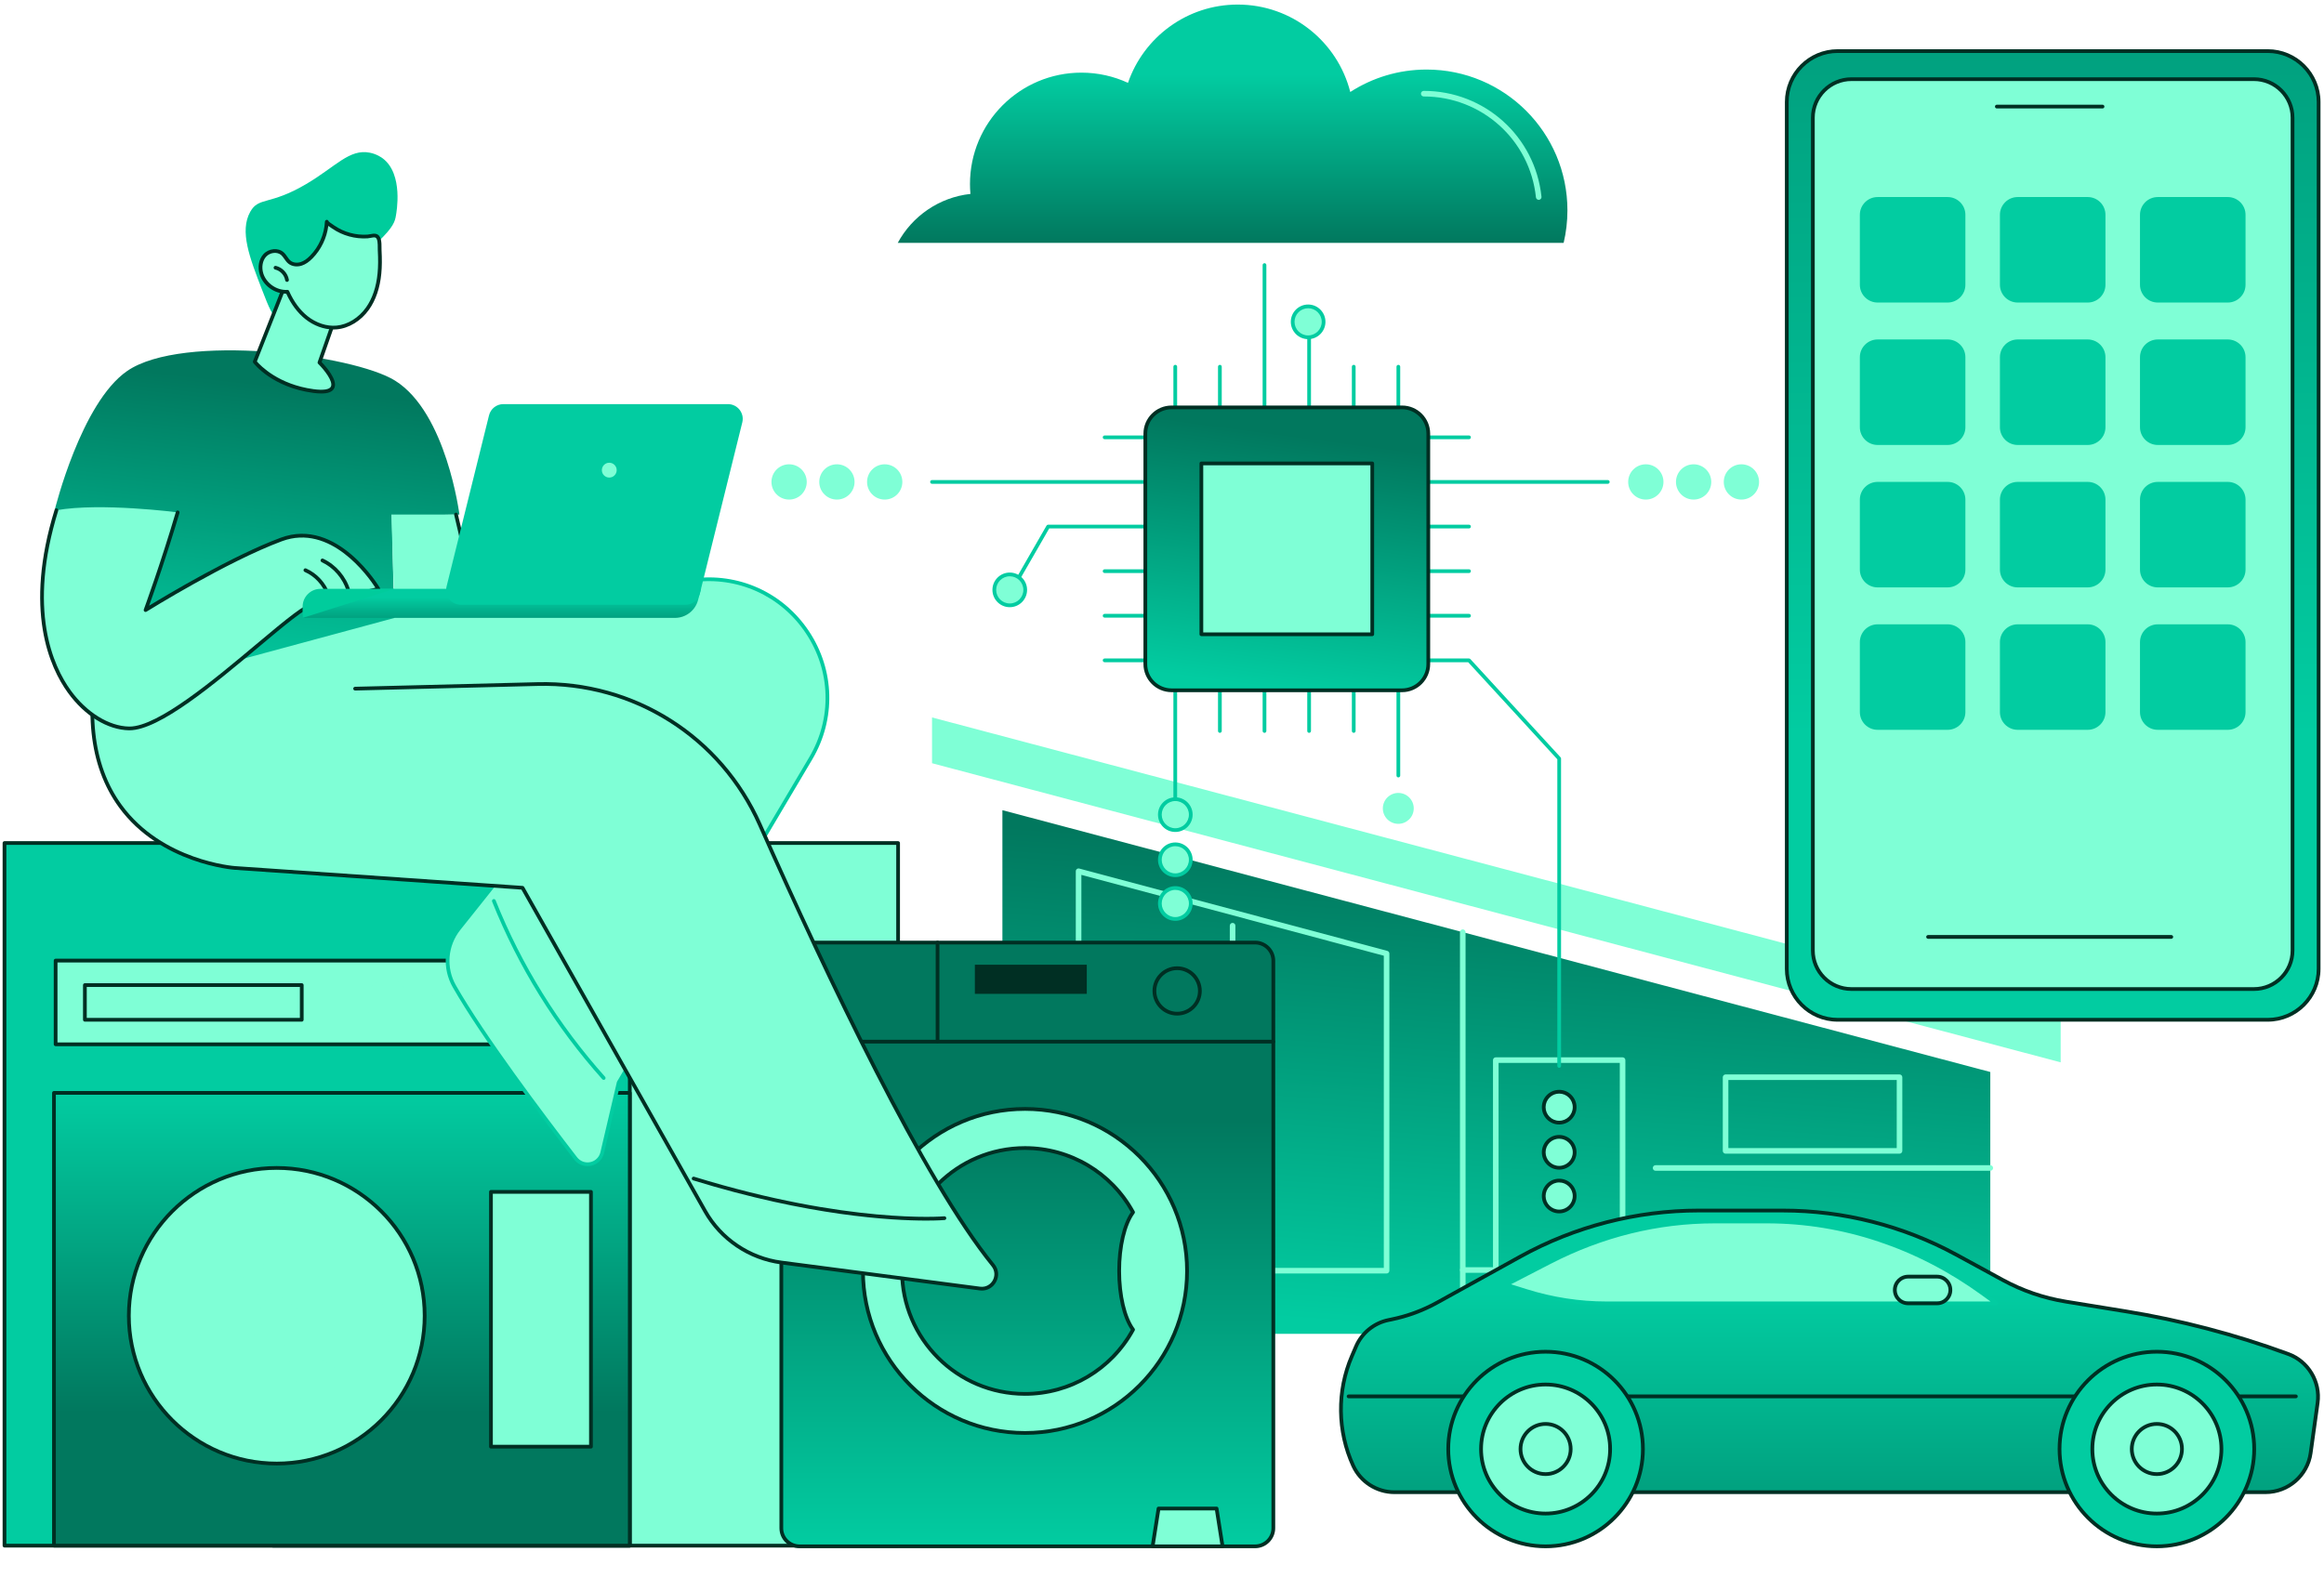 <svg width="295" height="202" viewBox="0 0 295 202" fill="none" xmlns="http://www.w3.org/2000/svg">
<path d="M252.641 169.358H127.241V102.872L252.641 136.116V169.358Z" fill="url(#paint0_linear_167_1707)"/>
<path d="M118.308 96.91L261.575 134.89V129.076L118.308 91.096V96.91Z" fill="#7FFFD6"/>
<path d="M127.242 169.358H84.503V140.547L127.242 127.25V169.358Z" fill="#7FFFD6"/>
<path d="M127.242 169.596H84.503C84.372 169.596 84.266 169.49 84.266 169.359V140.548C84.266 140.444 84.334 140.353 84.432 140.322L127.171 127.024C127.243 127.002 127.321 127.014 127.381 127.059C127.441 127.104 127.477 127.175 127.477 127.25V169.359C127.477 169.49 127.371 169.596 127.24 169.596H127.242ZM84.74 169.123H127.006V127.572L84.74 140.723V169.123Z" fill="#002F23"/>
<path d="M185.678 169.713C185.482 169.713 185.324 169.554 185.324 169.358V118.363C185.324 118.167 185.482 118.008 185.678 118.008C185.874 118.008 186.033 118.167 186.033 118.363V169.358C186.033 169.554 185.874 169.713 185.678 169.713Z" fill="#7FFFD6"/>
<path d="M252.641 148.659H210.155C209.959 148.659 209.8 148.501 209.8 148.305C209.8 148.109 209.959 147.95 210.155 147.95H252.641C252.837 147.95 252.995 148.109 252.995 148.305C252.995 148.501 252.837 148.659 252.641 148.659Z" fill="#7FFFD6"/>
<path d="M205.964 161.612H189.871C189.675 161.612 189.516 161.453 189.516 161.257V134.607C189.516 134.411 189.675 134.253 189.871 134.253H205.964C206.16 134.253 206.319 134.411 206.319 134.607V161.257C206.319 161.453 206.16 161.612 205.964 161.612ZM190.225 160.903H205.61V134.962H190.225V160.903Z" fill="#7FFFD6"/>
<path d="M210.155 161.612H185.678C185.482 161.612 185.324 161.453 185.324 161.257C185.324 161.061 185.482 160.903 185.678 160.903H210.155C210.351 160.903 210.509 161.061 210.509 161.257C210.509 161.453 210.351 161.612 210.155 161.612Z" fill="#7FFFD6"/>
<path d="M210.155 164.378H185.678C185.482 164.378 185.324 164.22 185.324 164.024C185.324 163.828 185.482 163.669 185.678 163.669H210.155C210.351 163.669 210.509 163.828 210.509 164.024C210.509 164.22 210.351 164.378 210.155 164.378Z" fill="#7FFFD6"/>
<path d="M210.155 167.145H185.678C185.482 167.145 185.324 166.986 185.324 166.79C185.324 166.594 185.482 166.436 185.678 166.436H210.155C210.351 166.436 210.509 166.594 210.509 166.79C210.509 166.986 210.351 167.145 210.155 167.145Z" fill="#7FFFD6"/>
<path d="M241.118 146.488H219.039C218.843 146.488 218.684 146.329 218.684 146.133V136.781C218.684 136.585 218.843 136.426 219.039 136.426H241.118C241.314 136.426 241.473 136.585 241.473 136.781V146.133C241.473 146.329 241.314 146.488 241.118 146.488ZM219.393 145.779H240.764V137.134H219.393V145.779Z" fill="#7FFFD6"/>
<path d="M176.01 161.699H136.911C136.715 161.699 136.557 161.541 136.557 161.345V110.625C136.557 110.514 136.608 110.41 136.695 110.344C136.783 110.276 136.896 110.254 137.002 110.283L176.101 120.738C176.256 120.78 176.363 120.92 176.363 121.081V161.346C176.363 161.542 176.204 161.7 176.008 161.7L176.01 161.699ZM137.266 160.99H175.655V121.352L137.266 111.086V160.99Z" fill="#7FFFD6"/>
<path d="M156.461 160.57C156.265 160.57 156.106 160.412 156.106 160.216V117.539C156.106 117.343 156.265 117.185 156.461 117.185C156.657 117.185 156.815 117.343 156.815 117.539V160.216C156.815 160.412 156.657 160.57 156.461 160.57Z" fill="#7FFFD6"/>
<path d="M34.627 196.256H114.002L114.002 107.045L34.627 107.045L34.627 196.256Z" fill="#7FFFD6"/>
<path d="M114.001 196.491H34.627C34.496 196.491 34.39 196.385 34.39 196.254V107.044C34.39 106.914 34.496 106.808 34.627 106.808H114.001C114.132 106.808 114.238 106.914 114.238 107.044V196.255C114.238 196.386 114.132 196.492 114.001 196.492V196.491ZM34.862 196.019H113.765V107.281H34.862V196.02V196.019Z" fill="#002F23"/>
<path d="M0.569 196.256H79.944L79.944 107.045L0.569 107.045L0.569 196.256Z" fill="#02CCA1"/>
<path d="M79.944 196.491H0.57C0.439 196.491 0.333 196.385 0.333 196.254V107.044C0.333 106.914 0.439 106.808 0.57 106.808H79.944C80.075 106.808 80.181 106.914 80.181 107.044V196.255C80.181 196.386 80.075 196.492 79.944 196.492V196.491ZM0.805 196.019H79.707V107.281H0.805V196.02V196.019Z" fill="#002F23"/>
<path d="M6.851 196.256H79.944V138.769H6.851V196.256Z" fill="url(#paint1_linear_167_1707)"/>
<path d="M79.944 196.492H6.851C6.72 196.492 6.614 196.386 6.614 196.255V138.768C6.614 138.637 6.72 138.531 6.851 138.531H79.944C80.074 138.531 80.18 138.637 80.18 138.768V196.255C80.18 196.386 80.074 196.492 79.944 196.492ZM7.087 196.019H79.707V139.006H7.087V196.019Z" fill="#002F23"/>
<path d="M35.13 185.832C45.5 185.832 53.906 177.43 53.906 167.066C53.906 156.701 45.5 148.299 35.13 148.299C24.761 148.299 16.355 156.701 16.355 167.066C16.355 177.43 24.761 185.832 35.13 185.832Z" fill="#7FFFD6"/>
<path d="M35.13 186.068C24.647 186.068 16.119 177.544 16.119 167.064C16.119 156.585 24.648 148.061 35.13 148.061C45.612 148.061 54.141 156.585 54.141 167.064C54.141 177.544 45.612 186.068 35.13 186.068ZM35.13 148.534C24.908 148.534 16.591 156.847 16.591 167.066C16.591 177.284 24.908 185.597 35.13 185.597C45.352 185.597 53.669 177.284 53.669 167.066C53.669 156.847 45.352 148.534 35.13 148.534Z" fill="#002F23"/>
<path d="M42.318 158.938C41.681 161.684 35.247 166.824 35.247 166.824L31.526 154.28C31.526 154.28 35.749 152.176 38.496 152.812C41.243 153.448 42.955 156.191 42.317 158.937L42.318 158.938Z" fill="#7FFFD6"/>
<path d="M28.125 174.932C28.762 172.186 35.196 167.046 35.196 167.046L38.669 179.576C38.669 179.576 34.695 181.695 31.948 181.058C29.201 180.422 27.489 177.679 28.126 174.932H28.125Z" fill="#7FFFD6"/>
<path d="M27.221 159.841C29.968 160.478 35.111 166.909 35.111 166.909L22.545 170.192C22.545 170.192 20.456 166.408 21.093 163.662C21.73 160.916 24.473 159.205 27.221 159.841Z" fill="#7FFFD6"/>
<path d="M43.222 174.029C40.474 173.392 35.331 166.961 35.331 166.961L47.035 162.849C47.035 162.849 49.985 167.462 49.349 170.208C48.712 172.954 45.969 174.665 43.222 174.029Z" fill="#7FFFD6"/>
<path d="M35.103 169.337C36.371 169.337 37.399 168.309 37.399 167.041C37.399 165.774 36.371 164.746 35.103 164.746C33.835 164.746 32.806 165.774 32.806 167.041C32.806 168.309 33.835 169.337 35.103 169.337Z" fill="#7FFFD6"/>
<path d="M62.322 183.688H75.014V151.338H62.322V183.688Z" fill="#7FFFD6"/>
<path d="M75.013 183.924H62.321C62.19 183.924 62.084 183.818 62.084 183.687V151.335C62.084 151.205 62.19 151.099 62.321 151.099H75.013C75.143 151.099 75.249 151.205 75.249 151.335V183.687C75.249 183.818 75.143 183.924 75.013 183.924ZM62.557 183.451H74.777V151.573H62.557V183.451Z" fill="#002F23"/>
<path d="M64.306 156.993H73.029V154.307H64.306V156.993Z" fill="#7FFFD6"/>
<path d="M64.306 163.254H73.029V160.568H64.306V163.254Z" fill="#7FFFD6"/>
<path d="M64.306 169.515H73.029V166.829H64.306V169.515Z" fill="#7FFFD6"/>
<path d="M7.06 132.599H73.454V121.97L7.06 121.97V132.599Z" fill="#7FFFD6"/>
<path d="M73.454 132.834H7.061C6.93 132.834 6.824 132.728 6.824 132.598V121.969C6.824 121.838 6.93 121.732 7.061 121.732H73.454C73.585 121.732 73.691 121.838 73.691 121.969V132.598C73.691 132.728 73.585 132.834 73.454 132.834ZM7.296 132.362H73.218V122.205H7.296V132.362Z" fill="#002F23"/>
<path d="M10.776 129.487H38.303V125.081H10.776V129.487Z" fill="#7FFFD6"/>
<path d="M38.302 129.723H10.775C10.645 129.723 10.539 129.617 10.539 129.486V125.08C10.539 124.949 10.645 124.843 10.775 124.843H38.302C38.433 124.843 38.539 124.949 38.539 125.08V129.486C38.539 129.617 38.433 129.723 38.302 129.723ZM11.012 129.251H38.066V125.317H11.012V129.251Z" fill="#002F23"/>
<path d="M65.905 130.137C67.48 130.137 68.757 128.859 68.757 127.283C68.757 125.706 67.48 124.428 65.905 124.428C64.33 124.428 63.053 125.706 63.053 127.283C63.053 128.859 64.33 130.137 65.905 130.137Z" fill="#7FFFD6"/>
<path d="M57.581 130.137C59.156 130.137 60.433 128.859 60.433 127.283C60.433 125.706 59.156 124.428 57.581 124.428C56.005 124.428 54.728 125.706 54.728 127.283C54.728 128.859 56.005 130.137 57.581 130.137Z" fill="#7FFFD6"/>
<path d="M49.255 130.137C50.831 130.137 52.107 128.859 52.107 127.283C52.107 125.706 50.831 124.428 49.255 124.428C47.68 124.428 46.403 125.706 46.403 127.283C46.403 128.859 47.68 130.137 49.255 130.137Z" fill="#7FFFD6"/>
<path d="M149.184 102.886C149.053 102.886 148.947 102.78 148.947 102.649V46.562C148.947 46.432 149.053 46.326 149.184 46.326C149.314 46.326 149.42 46.432 149.42 46.562V102.649C149.42 102.78 149.314 102.886 149.184 102.886Z" fill="#02CCA1"/>
<path d="M154.848 93.052C154.717 93.052 154.611 92.946 154.611 92.815V46.562C154.611 46.432 154.717 46.326 154.848 46.326C154.978 46.326 155.084 46.432 155.084 46.562V92.815C155.084 92.946 154.978 93.052 154.848 93.052Z" fill="#02CCA1"/>
<path d="M160.511 93.053C160.38 93.053 160.274 92.947 160.274 92.816V33.656C160.274 33.526 160.38 33.419 160.511 33.419C160.641 33.419 160.747 33.526 160.747 33.656V92.816C160.747 92.947 160.641 93.053 160.511 93.053Z" fill="#02CCA1"/>
<path d="M166.174 93.053C166.044 93.053 165.938 92.947 165.938 92.816V40.827C165.938 40.696 166.044 40.59 166.174 40.59C166.305 40.59 166.411 40.696 166.411 40.827V92.816C166.411 92.947 166.305 93.053 166.174 93.053Z" fill="#02CCA1"/>
<path d="M171.839 93.052C171.708 93.052 171.602 92.946 171.602 92.815V46.562C171.602 46.432 171.708 46.326 171.839 46.326C171.969 46.326 172.075 46.432 172.075 46.562V92.815C172.075 92.946 171.969 93.052 171.839 93.052Z" fill="#02CCA1"/>
<path d="M177.502 98.711C177.371 98.711 177.265 98.605 177.265 98.475V46.562C177.265 46.432 177.371 46.326 177.502 46.326C177.632 46.326 177.738 46.432 177.738 46.562V98.476C177.738 98.606 177.632 98.712 177.502 98.712V98.711Z" fill="#02CCA1"/>
<path d="M179.404 103.095C179.653 102.041 179 100.984 177.946 100.735C176.891 100.486 175.834 101.139 175.585 102.194C175.336 103.249 175.989 104.305 177.044 104.554C178.099 104.803 179.156 104.15 179.404 103.095Z" fill="#7FFFD6"/>
<path d="M197.918 135.583C197.787 135.583 197.681 135.477 197.681 135.346V96.41L186.366 84.084H140.218C140.087 84.084 139.981 83.978 139.981 83.847C139.981 83.717 140.087 83.611 140.218 83.611H186.47C186.537 83.611 186.6 83.639 186.645 83.688L198.092 96.158C198.132 96.202 198.154 96.259 198.154 96.318V135.346C198.154 135.477 198.048 135.583 197.918 135.583Z" fill="#02CCA1"/>
<path d="M186.47 78.421H140.218C140.087 78.421 139.981 78.315 139.981 78.184C139.981 78.053 140.087 77.947 140.218 77.947H186.47C186.601 77.947 186.707 78.053 186.707 78.184C186.707 78.315 186.601 78.421 186.47 78.421Z" fill="#02CCA1"/>
<path d="M186.47 72.758H140.218C140.087 72.758 139.981 72.652 139.981 72.521C139.981 72.391 140.087 72.285 140.218 72.285H186.47C186.601 72.285 186.707 72.391 186.707 72.521C186.707 72.652 186.601 72.758 186.47 72.758Z" fill="#02CCA1"/>
<path d="M129.204 73.775C129.165 73.775 129.124 73.765 129.087 73.743C128.973 73.678 128.934 73.534 129 73.421L132.843 66.741C132.884 66.668 132.963 66.622 133.047 66.622H186.471C186.601 66.622 186.707 66.728 186.707 66.859C186.707 66.989 186.601 67.096 186.471 67.096H133.184L129.41 73.657C129.366 73.733 129.287 73.775 129.205 73.775L129.204 73.775Z" fill="#02CCA1"/>
<path d="M167.436 42.253C168.203 41.486 168.203 40.244 167.436 39.478C166.67 38.712 165.428 38.712 164.661 39.478C163.895 40.244 163.895 41.486 164.661 42.253C165.428 43.019 166.67 43.019 167.436 42.253Z" fill="#7FFFD6"/>
<path d="M166.05 43.063C164.837 43.063 163.851 42.077 163.851 40.864C163.851 39.652 164.837 38.666 166.05 38.666C167.262 38.666 168.248 39.652 168.248 40.864C168.248 42.077 167.262 43.063 166.05 43.063ZM166.05 39.139C165.097 39.139 164.324 39.913 164.324 40.864C164.324 41.816 165.098 42.59 166.05 42.59C167.001 42.59 167.775 41.816 167.775 40.864C167.775 39.913 167.001 39.139 166.05 39.139Z" fill="#02CCA1"/>
<path d="M129.561 76.285C130.328 75.519 130.328 74.277 129.561 73.51C128.795 72.744 127.553 72.744 126.786 73.51C126.02 74.277 126.02 75.519 126.786 76.285C127.553 77.052 128.795 77.052 129.561 76.285Z" fill="#7FFFD6"/>
<path d="M128.174 77.098C126.962 77.098 125.976 76.112 125.976 74.899C125.976 73.687 126.962 72.7 128.174 72.7C129.387 72.7 130.373 73.687 130.373 74.899C130.373 76.112 129.387 77.098 128.174 77.098ZM128.174 73.174C127.222 73.174 126.449 73.948 126.449 74.899C126.449 75.85 127.223 76.624 128.174 76.624C129.126 76.624 129.901 75.85 129.901 74.899C129.901 73.948 129.127 73.174 128.174 73.174Z" fill="#02CCA1"/>
<path d="M149.191 105.401C150.274 105.401 151.153 104.522 151.153 103.439C151.153 102.355 150.274 101.477 149.191 101.477C148.107 101.477 147.229 102.355 147.229 103.439C147.229 104.522 148.107 105.401 149.191 105.401Z" fill="#7FFFD6"/>
<path d="M149.19 105.637C147.978 105.637 146.991 104.651 146.991 103.438C146.991 102.226 147.978 101.239 149.19 101.239C150.402 101.239 151.389 102.226 151.389 103.438C151.389 104.651 150.402 105.637 149.19 105.637ZM149.19 101.713C148.238 101.713 147.464 102.487 147.464 103.438C147.464 104.389 148.238 105.164 149.19 105.164C150.142 105.164 150.915 104.389 150.915 103.438C150.915 102.487 150.141 101.713 149.19 101.713Z" fill="#02CCA1"/>
<path d="M151.134 109.492C151.308 108.422 150.581 107.414 149.512 107.241C148.442 107.067 147.434 107.793 147.261 108.863C147.087 109.933 147.813 110.941 148.883 111.114C149.953 111.288 150.961 110.561 151.134 109.492Z" fill="#7FFFD6"/>
<path d="M149.19 111.37C147.978 111.37 146.992 110.383 146.992 109.171C146.992 107.959 147.978 106.972 149.19 106.972C150.403 106.972 151.389 107.959 151.389 109.171C151.389 110.383 150.403 111.37 149.19 111.37ZM149.19 107.446C148.238 107.446 147.464 108.22 147.464 109.171C147.464 110.122 148.238 110.896 149.19 110.896C150.143 110.896 150.916 110.122 150.916 109.171C150.916 108.22 150.142 107.446 149.19 107.446Z" fill="#02CCA1"/>
<path d="M151.133 115.041C151.306 113.971 150.58 112.963 149.51 112.789C148.441 112.616 147.433 113.342 147.259 114.412C147.085 115.482 147.812 116.489 148.881 116.663C149.951 116.837 150.959 116.11 151.133 115.041Z" fill="#7FFFD6"/>
<path d="M149.19 116.919C147.978 116.919 146.992 115.932 146.992 114.72C146.992 113.507 147.978 112.521 149.19 112.521C150.403 112.521 151.389 113.507 151.389 114.72C151.389 115.932 150.403 116.919 149.19 116.919ZM149.19 112.994C148.238 112.994 147.464 113.769 147.464 114.72C147.464 115.671 148.238 116.445 149.19 116.445C150.143 116.445 150.916 115.671 150.916 114.72C150.916 113.769 150.142 112.994 149.19 112.994Z" fill="#02CCA1"/>
<path d="M204.088 61.43H118.307C118.177 61.43 118.071 61.324 118.071 61.193C118.071 61.063 118.177 60.956 118.307 60.956H204.088C204.219 60.956 204.325 61.063 204.325 61.193C204.325 61.324 204.219 61.43 204.088 61.43Z" fill="#02CCA1"/>
<path d="M100.166 63.433C101.403 63.433 102.405 62.43 102.405 61.193C102.405 59.956 101.403 58.954 100.166 58.954C98.929 58.954 97.926 59.956 97.926 61.193C97.926 62.43 98.929 63.433 100.166 63.433Z" fill="#7FFFD6"/>
<path d="M106.233 63.433C107.47 63.433 108.473 62.43 108.473 61.193C108.473 59.956 107.47 58.954 106.233 58.954C104.996 58.954 103.994 59.956 103.994 61.193C103.994 62.43 104.996 63.433 106.233 63.433Z" fill="#7FFFD6"/>
<path d="M112.301 63.433C113.538 63.433 114.541 62.43 114.541 61.193C114.541 59.956 113.538 58.954 112.301 58.954C111.064 58.954 110.062 59.956 110.062 61.193C110.062 62.43 111.064 63.433 112.301 63.433Z" fill="#7FFFD6"/>
<path d="M208.914 63.433C210.151 63.433 211.154 62.43 211.154 61.193C211.154 59.956 210.151 58.954 208.914 58.954C207.677 58.954 206.675 59.956 206.675 61.193C206.675 62.43 207.677 63.433 208.914 63.433Z" fill="#7FFFD6"/>
<path d="M214.981 63.433C216.218 63.433 217.221 62.43 217.221 61.193C217.221 59.956 216.218 58.954 214.981 58.954C213.745 58.954 212.742 59.956 212.742 61.193C212.742 62.43 213.745 63.433 214.981 63.433Z" fill="#7FFFD6"/>
<path d="M221.049 63.433C222.286 63.433 223.289 62.43 223.289 61.193C223.289 59.956 222.286 58.954 221.049 58.954C219.812 58.954 218.81 59.956 218.81 61.193C218.81 62.43 219.812 63.433 221.049 63.433Z" fill="#7FFFD6"/>
<path d="M186.47 55.766H140.218C140.087 55.766 139.981 55.66 139.981 55.53C139.981 55.399 140.087 55.293 140.218 55.293H186.47C186.601 55.293 186.707 55.399 186.707 55.53C186.707 55.66 186.601 55.766 186.47 55.766Z" fill="#02CCA1"/>
<path d="M177.974 51.73H148.713C146.874 51.73 145.383 53.22 145.383 55.059V84.32C145.383 86.159 146.874 87.65 148.713 87.65H177.974C179.813 87.65 181.304 86.159 181.304 84.32V55.059C181.304 53.22 179.813 51.73 177.974 51.73Z" fill="url(#paint2_linear_167_1707)"/>
<path d="M177.974 87.885H148.713C146.747 87.885 145.148 86.285 145.148 84.319V55.059C145.148 53.093 146.748 51.493 148.713 51.493H177.974C179.94 51.493 181.539 53.093 181.539 55.059V84.32C181.539 86.286 179.939 87.887 177.974 87.887V87.885ZM148.713 51.965C147.007 51.965 145.62 53.353 145.62 55.058V84.319C145.62 86.025 147.008 87.412 148.713 87.412H177.974C179.68 87.412 181.067 86.024 181.067 84.319V55.059C181.067 53.353 179.679 51.966 177.974 51.966H148.713V51.965Z" fill="#002F23"/>
<path d="M174.189 58.843H152.498V80.534H174.189V58.843Z" fill="#7FFFD6"/>
<path d="M174.188 80.771H152.498C152.367 80.771 152.261 80.665 152.261 80.534V58.844C152.261 58.713 152.367 58.607 152.498 58.607H174.188C174.319 58.607 174.425 58.713 174.425 58.844V80.534C174.425 80.665 174.319 80.771 174.188 80.771ZM152.734 80.299H173.953V59.08H152.734V80.299Z" fill="#002F23"/>
<path d="M199.305 141.97C200.071 141.204 200.071 139.961 199.305 139.195C198.538 138.429 197.296 138.429 196.53 139.195C195.763 139.961 195.763 141.204 196.53 141.97C197.296 142.736 198.538 142.736 199.305 141.97Z" fill="#7FFFD6"/>
<path d="M197.917 142.781C196.704 142.781 195.718 141.795 195.718 140.583C195.718 139.37 196.704 138.384 197.917 138.384C199.129 138.384 200.115 139.37 200.115 140.583C200.115 141.795 199.129 142.781 197.917 142.781ZM197.917 138.857C196.964 138.857 196.191 139.632 196.191 140.583C196.191 141.534 196.966 142.308 197.917 142.308C198.868 142.308 199.642 141.534 199.642 140.583C199.642 139.632 198.868 138.857 197.917 138.857Z" fill="#002F23"/>
<path d="M199.819 146.757C200.068 145.702 199.415 144.645 198.36 144.397C197.305 144.148 196.248 144.801 195.999 145.855C195.751 146.91 196.404 147.967 197.458 148.216C198.513 148.465 199.57 147.812 199.819 146.757Z" fill="#7FFFD6"/>
<path d="M197.917 148.513C196.704 148.513 195.718 147.526 195.718 146.314C195.718 145.102 196.704 144.115 197.917 144.115C199.129 144.115 200.116 145.102 200.116 146.314C200.116 147.526 199.129 148.513 197.917 148.513ZM197.917 144.589C196.965 144.589 196.191 145.363 196.191 146.314C196.191 147.265 196.966 148.04 197.917 148.04C198.868 148.04 199.642 147.265 199.642 146.314C199.642 145.363 198.868 144.589 197.917 144.589Z" fill="#002F23"/>
<path d="M199.82 152.308C200.069 151.253 199.415 150.197 198.361 149.948C197.306 149.699 196.249 150.352 196 151.407C195.751 152.461 196.405 153.518 197.459 153.767C198.514 154.016 199.571 153.363 199.82 152.308Z" fill="#7FFFD6"/>
<path d="M197.916 154.064C196.704 154.064 195.718 153.078 195.718 151.865C195.718 150.653 196.704 149.667 197.916 149.667C199.129 149.667 200.115 150.653 200.115 151.865C200.115 153.078 199.129 154.064 197.916 154.064ZM197.916 150.14C196.964 150.14 196.191 150.914 196.191 151.865C196.191 152.816 196.965 153.591 197.916 153.591C198.867 153.591 199.642 152.816 199.642 151.865C199.642 150.914 198.867 150.14 197.916 150.14Z" fill="#002F23"/>
<path d="M233.267 129.487H287.856C291.424 129.487 294.317 126.594 294.317 123.026V12.949C294.317 9.38 291.424 6.487 287.856 6.487L233.267 6.487C229.698 6.487 226.805 9.38 226.805 12.949V123.026C226.805 126.594 229.698 129.487 233.267 129.487Z" fill="url(#paint3_linear_167_1707)"/>
<path d="M287.856 129.723H233.268C229.574 129.723 226.57 126.718 226.57 123.025V12.949C226.57 9.256 229.575 6.251 233.268 6.251H287.856C291.549 6.251 294.554 9.256 294.554 12.949V123.025C294.554 126.718 291.549 129.723 287.856 129.723ZM233.268 6.723C229.835 6.723 227.042 9.517 227.042 12.949V123.025C227.042 126.458 229.835 129.251 233.268 129.251H287.856C291.288 129.251 294.082 126.458 294.082 123.025V12.949C294.082 9.517 291.288 6.723 287.856 6.723H233.268Z" fill="#002F23"/>
<path d="M235.014 125.583H286.108C288.812 125.583 291.005 123.391 291.005 120.687V14.951C291.005 12.246 288.812 10.054 286.108 10.054H235.014C232.31 10.054 230.117 12.246 230.117 14.951V120.687C230.117 123.391 232.31 125.583 235.014 125.583Z" fill="#7FFFD6"/>
<path d="M286.109 125.819H235.015C232.184 125.819 229.881 123.516 229.881 120.686V14.949C229.881 12.119 232.184 9.816 235.015 9.816H286.109C288.939 9.816 291.242 12.119 291.242 14.949V120.686C291.242 123.516 288.939 125.819 286.109 125.819ZM235.014 10.289C232.444 10.289 230.354 12.38 230.354 14.949V120.686C230.354 123.255 232.444 125.346 235.014 125.346H286.108C288.677 125.346 290.768 123.255 290.768 120.686V14.949C290.768 12.38 288.677 10.289 286.108 10.289H235.014Z" fill="#002F23"/>
<path d="M266.887 13.769H253.471C253.34 13.769 253.234 13.663 253.234 13.532C253.234 13.401 253.34 13.295 253.471 13.295H266.887C267.018 13.295 267.124 13.401 267.124 13.532C267.124 13.663 267.018 13.769 266.887 13.769Z" fill="#002F23"/>
<path d="M275.617 119.2H244.743C244.612 119.2 244.506 119.094 244.506 118.964C244.506 118.833 244.612 118.727 244.743 118.727H275.617C275.747 118.727 275.853 118.833 275.853 118.964C275.853 119.094 275.747 119.2 275.617 119.2Z" fill="#002F23"/>
<path d="M247.224 25.019H238.338C237.093 25.019 236.083 26.028 236.083 27.273V36.16C236.083 37.405 237.093 38.414 238.338 38.414H247.224C248.469 38.414 249.479 37.405 249.479 36.16V27.273C249.479 26.028 248.469 25.019 247.224 25.019Z" fill="#02CCA1"/>
<path d="M265.004 25.019H256.118C254.872 25.019 253.863 26.028 253.863 27.273V36.16C253.863 37.405 254.872 38.414 256.118 38.414H265.004C266.249 38.414 267.259 37.405 267.259 36.16V27.273C267.259 26.028 266.249 25.019 265.004 25.019Z" fill="#02CCA1"/>
<path d="M282.785 25.019H273.899C272.654 25.019 271.644 26.028 271.644 27.273V36.16C271.644 37.405 272.654 38.414 273.899 38.414H282.785C284.03 38.414 285.04 37.405 285.04 36.16V27.273C285.04 26.028 284.03 25.019 282.785 25.019Z" fill="#02CCA1"/>
<path d="M247.224 43.103H238.338C237.093 43.103 236.083 44.113 236.083 45.358V54.245C236.083 55.49 237.093 56.499 238.338 56.499H247.224C248.469 56.499 249.479 55.49 249.479 54.245V45.358C249.479 44.113 248.469 43.103 247.224 43.103Z" fill="#02CCA1"/>
<path d="M265.004 43.103H256.118C254.873 43.103 253.863 44.113 253.863 45.358V54.245C253.863 55.49 254.873 56.499 256.118 56.499H265.004C266.249 56.499 267.259 55.49 267.259 54.245V45.358C267.259 44.113 266.249 43.103 265.004 43.103Z" fill="#02CCA1"/>
<path d="M282.785 43.103H273.899C272.654 43.103 271.644 44.113 271.644 45.358V54.245C271.644 55.49 272.654 56.499 273.899 56.499H282.785C284.03 56.499 285.04 55.49 285.04 54.245V45.358C285.04 44.113 284.03 43.103 282.785 43.103Z" fill="#02CCA1"/>
<path d="M247.224 61.188H238.338C237.093 61.188 236.083 62.198 236.083 63.443V72.329C236.083 73.575 237.093 74.584 238.338 74.584H247.224C248.469 74.584 249.479 73.575 249.479 72.329V63.443C249.479 62.198 248.469 61.188 247.224 61.188Z" fill="#02CCA1"/>
<path d="M265.004 61.188H256.118C254.873 61.188 253.863 62.198 253.863 63.443V72.329C253.863 73.575 254.873 74.584 256.118 74.584H265.004C266.249 74.584 267.259 73.575 267.259 72.329V63.443C267.259 62.198 266.249 61.188 265.004 61.188Z" fill="#02CCA1"/>
<path d="M282.785 61.188H273.899C272.654 61.188 271.644 62.198 271.644 63.443V72.329C271.644 73.575 272.654 74.584 273.899 74.584H282.785C284.03 74.584 285.04 73.575 285.04 72.329V63.443C285.04 62.198 284.03 61.188 282.785 61.188Z" fill="#02CCA1"/>
<path d="M247.224 79.273H238.338C237.093 79.273 236.083 80.282 236.083 81.528V90.414C236.083 91.659 237.093 92.668 238.338 92.668H247.224C248.469 92.668 249.479 91.659 249.479 90.414V81.528C249.479 80.282 248.469 79.273 247.224 79.273Z" fill="#02CCA1"/>
<path d="M265.004 79.273H256.118C254.873 79.273 253.863 80.282 253.863 81.528V90.414C253.863 91.659 254.873 92.668 256.118 92.668H265.004C266.249 92.668 267.259 91.659 267.259 90.414V81.528C267.259 80.282 266.249 79.273 265.004 79.273Z" fill="#02CCA1"/>
<path d="M282.785 79.273H273.899C272.654 79.273 271.644 80.282 271.644 81.528V90.414C271.644 91.659 272.654 92.668 273.899 92.668H282.785C284.03 92.668 285.04 91.659 285.04 90.414V81.528C285.04 80.282 284.03 79.273 282.785 79.273Z" fill="#02CCA1"/>
<path d="M287.603 189.47H177.003C174.754 189.47 172.711 188.159 171.773 186.114C169.751 181.708 169.689 176.651 171.6 172.196L172.124 170.976C172.868 169.242 174.415 167.983 176.263 167.607L176.609 167.536C178.652 167.12 180.618 166.395 182.441 165.386L192.977 159.556C199.912 155.718 207.707 153.706 215.633 153.706H226.322C234.011 153.706 241.577 155.633 248.328 159.314L254.209 162.519C256.713 163.885 259.432 164.815 262.247 165.273L269.793 166.498C276.8 167.635 283.681 169.438 290.346 171.88L290.47 171.925C293.014 172.857 294.563 175.438 294.19 178.121L293.302 184.506C292.907 187.351 290.475 189.469 287.602 189.469L287.603 189.47Z" fill="url(#paint4_linear_167_1707)"/>
<path d="M287.603 189.707H177.003C174.668 189.707 172.531 188.336 171.558 186.213C169.513 181.754 169.449 176.611 171.383 172.103L171.907 170.883C172.681 169.079 174.292 167.768 176.217 167.376L176.563 167.305C178.584 166.893 180.524 166.178 182.328 165.18L192.864 159.349C199.816 155.502 207.689 153.469 215.634 153.469H226.324C234.029 153.469 241.679 155.419 248.445 159.106L254.326 162.312C256.813 163.668 259.492 164.586 262.288 165.04L269.833 166.265C276.838 167.402 283.767 169.217 290.43 171.659L290.555 171.704C293.184 172.668 294.812 175.381 294.426 178.153L293.538 184.539C293.129 187.484 290.578 189.705 287.605 189.705L287.603 189.707ZM215.633 153.943C207.769 153.943 199.974 155.955 193.091 159.764L182.555 165.594C180.709 166.616 178.724 167.348 176.656 167.77L176.31 167.84C174.538 168.201 173.053 169.41 172.341 171.072L171.817 172.292C169.935 176.678 169.997 181.68 171.986 186.018C172.883 187.973 174.851 189.236 177.002 189.236H287.602C290.34 189.236 292.69 187.19 293.067 184.477L293.955 178.091C294.311 175.536 292.81 173.037 290.389 172.15L290.264 172.105C283.629 169.674 276.73 167.866 269.755 166.734L262.21 165.509C259.361 165.046 256.63 164.111 254.096 162.729L248.215 159.524C241.519 155.874 233.948 153.945 226.321 153.945H215.631L215.633 153.943Z" fill="#002F23"/>
<path d="M291.432 177.54H171.185C171.055 177.54 170.949 177.434 170.949 177.304C170.949 177.173 171.055 177.067 171.185 177.067H291.431C291.562 177.067 291.668 177.173 291.668 177.304C291.668 177.434 291.562 177.54 291.431 177.54H291.432Z" fill="#002F23"/>
<path d="M204.928 192.726C209.753 187.901 209.753 180.078 204.928 175.253C200.103 170.428 192.28 170.428 187.455 175.253C182.63 180.078 182.63 187.901 187.455 192.726C192.28 197.552 200.103 197.552 204.928 192.726Z" fill="#02CCA1"/>
<path d="M196.191 196.581C189.249 196.581 183.6 190.932 183.6 183.99C183.6 177.047 189.249 171.398 196.191 171.398C203.133 171.398 208.782 177.047 208.782 183.99C208.782 190.932 203.133 196.581 196.191 196.581ZM196.191 171.871C189.509 171.871 184.072 177.307 184.072 183.99C184.072 190.672 189.509 196.108 196.191 196.108C202.873 196.108 208.31 190.672 208.31 183.99C208.31 177.307 202.873 171.871 196.191 171.871Z" fill="#002F23"/>
<path d="M196.192 192.182C200.716 192.182 204.384 188.514 204.384 183.99C204.384 179.465 200.716 175.797 196.192 175.797C191.667 175.797 188 179.465 188 183.99C188 188.514 191.667 192.182 196.192 192.182Z" fill="#7FFFD6"/>
<path d="M196.192 192.417C191.545 192.417 187.764 188.636 187.764 183.989C187.764 179.342 191.545 175.561 196.192 175.561C200.839 175.561 204.62 179.342 204.62 183.989C204.62 188.636 200.839 192.417 196.192 192.417ZM196.192 176.033C191.805 176.033 188.236 179.602 188.236 183.989C188.236 188.376 191.805 191.945 196.192 191.945C200.579 191.945 204.148 188.376 204.148 183.989C204.148 179.602 200.579 176.033 196.192 176.033Z" fill="#002F23"/>
<path d="M196.191 187.174C197.95 187.174 199.376 185.748 199.376 183.989C199.376 182.23 197.95 180.804 196.191 180.804C194.432 180.804 193.006 182.23 193.006 183.989C193.006 185.748 194.432 187.174 196.191 187.174Z" fill="#7FFFD6"/>
<path d="M196.191 187.41C194.305 187.41 192.77 185.875 192.77 183.989C192.77 182.103 194.305 180.568 196.191 180.568C198.077 180.568 199.613 182.103 199.613 183.989C199.613 185.875 198.078 187.41 196.191 187.41ZM196.191 181.039C194.565 181.039 193.243 182.362 193.243 183.988C193.243 185.614 194.565 186.936 196.191 186.936C197.817 186.936 199.14 185.614 199.14 183.988C199.14 182.362 197.817 181.039 196.191 181.039Z" fill="#002F23"/>
<path d="M282.524 192.726C287.349 187.901 287.349 180.078 282.524 175.253C277.698 170.427 269.875 170.427 265.05 175.253C260.225 180.078 260.225 187.901 265.05 192.726C269.875 197.551 277.698 197.551 282.524 192.726Z" fill="#02CCA1"/>
<path d="M273.786 196.58C266.843 196.58 261.195 190.931 261.195 183.989C261.195 177.046 266.843 171.397 273.786 171.397C280.728 171.397 286.377 177.046 286.377 183.989C286.377 190.931 280.728 196.58 273.786 196.58ZM273.786 171.87C267.104 171.87 261.667 177.306 261.667 183.989C261.667 190.671 267.104 196.107 273.786 196.107C280.468 196.107 285.905 190.671 285.905 183.989C285.905 177.306 280.468 171.87 273.786 171.87Z" fill="#002F23"/>
<path d="M273.786 192.181C278.31 192.181 281.978 188.513 281.978 183.989C281.978 179.464 278.31 175.796 273.786 175.796C269.261 175.796 265.593 179.464 265.593 183.989C265.593 188.513 269.261 192.181 273.786 192.181Z" fill="#7FFFD6"/>
<path d="M273.785 192.417C269.138 192.417 265.357 188.636 265.357 183.989C265.357 179.342 269.138 175.561 273.785 175.561C278.433 175.561 282.213 179.342 282.213 183.989C282.213 188.636 278.433 192.417 273.785 192.417ZM273.785 176.033C269.398 176.033 265.83 179.602 265.83 183.989C265.83 188.376 269.398 191.945 273.785 191.945C278.172 191.945 281.741 188.376 281.741 183.989C281.741 179.602 278.172 176.033 273.785 176.033Z" fill="#002F23"/>
<path d="M273.786 187.174C275.545 187.174 276.971 185.748 276.971 183.988C276.971 182.229 275.545 180.803 273.786 180.803C272.027 180.803 270.601 182.229 270.601 183.988C270.601 185.748 272.027 187.174 273.786 187.174Z" fill="#7FFFD6"/>
<path d="M273.786 187.409C271.899 187.409 270.364 185.874 270.364 183.988C270.364 182.102 271.899 180.567 273.786 180.567C275.673 180.567 277.208 182.102 277.208 183.988C277.208 185.874 275.673 187.409 273.786 187.409ZM273.786 181.039C272.16 181.039 270.837 182.361 270.837 183.987C270.837 185.613 272.16 186.936 273.786 186.936C275.412 186.936 276.734 185.613 276.734 183.987C276.734 182.361 275.412 181.039 273.786 181.039Z" fill="#002F23"/>
<path d="M253.397 165.491H203.932C200.481 165.491 197.045 164.961 193.708 163.912L191.187 163.121L196.73 160.261C203.332 156.855 210.456 155.097 217.658 155.097H224.295C233.96 155.097 243.438 158.263 251.678 164.244L253.396 165.492L253.397 165.491Z" fill="#7FFFD6"/>
<path d="M253.397 165.728H203.931C200.457 165.728 196.994 165.194 193.637 164.139L191.116 163.347C191.025 163.318 190.959 163.237 190.951 163.142C190.942 163.046 190.993 162.955 191.078 162.911L196.621 160.052C203.297 156.607 210.374 154.861 217.658 154.861H224.295C234.015 154.861 243.532 158.04 251.817 164.053L253.535 165.301C253.617 165.361 253.653 165.468 253.62 165.565C253.588 165.663 253.498 165.729 253.396 165.729L253.397 165.728ZM191.805 163.068L193.778 163.688C197.089 164.728 200.504 165.256 203.93 165.256H252.668L251.539 164.436C243.336 158.481 233.915 155.335 224.295 155.335H217.658C210.451 155.335 203.447 157.063 196.838 160.472L191.807 163.069L191.805 163.068Z" fill="#02CCA1"/>
<path d="M245.877 165.728H242.22C241.154 165.728 240.286 164.86 240.286 163.794C240.286 162.727 241.154 161.859 242.22 161.859H245.877C246.944 161.859 247.811 162.727 247.811 163.794C247.811 164.86 246.944 165.728 245.877 165.728ZM242.22 162.333C241.415 162.333 240.758 162.988 240.758 163.795C240.758 164.601 241.414 165.257 242.22 165.257H245.877C246.682 165.257 247.339 164.601 247.339 163.795C247.339 162.988 246.683 162.333 245.877 162.333H242.22Z" fill="#002F23"/>
<path d="M101.49 119.682H159.319C160.595 119.682 161.631 120.718 161.631 121.994V194.031C161.631 195.308 160.595 196.344 159.319 196.344H101.49C100.214 196.344 99.178 195.308 99.178 194.031V121.994C99.178 120.718 100.214 119.682 101.49 119.682Z" fill="url(#paint5_linear_167_1707)"/>
<path d="M159.32 196.58H101.49C100.085 196.58 98.941 195.436 98.941 194.031V121.994C98.941 120.589 100.085 119.445 101.49 119.445H159.32C160.725 119.445 161.869 120.588 161.869 121.994V194.031C161.869 195.436 160.726 196.58 159.32 196.58ZM101.49 119.918C100.345 119.918 99.414 120.85 99.414 121.994V194.031C99.414 195.176 100.346 196.107 101.49 196.107H159.32C160.465 196.107 161.395 195.175 161.395 194.031V121.994C161.395 120.849 160.464 119.918 159.32 119.918H101.49Z" fill="#002F23"/>
<path d="M130.11 140.806C118.748 140.806 109.539 150.016 109.539 161.378C109.539 172.739 118.748 181.949 130.11 181.949C141.472 181.949 150.681 172.739 150.681 161.378C150.681 150.016 141.472 140.806 130.11 140.806ZM130.11 176.986C121.489 176.986 114.501 169.997 114.501 161.377C114.501 152.756 121.489 145.767 130.11 145.767C136.031 145.767 141.182 149.064 143.828 153.922C142.778 155.339 142.063 158.144 142.063 161.375C142.063 164.607 142.778 167.412 143.828 168.829C141.182 173.687 136.032 176.984 130.11 176.984V176.986Z" fill="#7FFFD6"/>
<path d="M130.11 182.186C118.637 182.186 109.302 172.852 109.302 161.378C109.302 149.904 118.636 140.57 130.11 140.57C141.584 140.57 150.918 149.904 150.918 161.378C150.918 172.852 141.584 182.186 130.11 182.186ZM130.11 141.043C118.897 141.043 109.775 150.165 109.775 161.378C109.775 172.591 118.897 181.713 130.11 181.713C141.322 181.713 150.444 172.591 150.444 161.378C150.444 150.165 141.322 141.043 130.11 141.043ZM130.11 177.224C121.372 177.224 114.265 170.115 114.265 161.379C114.265 152.643 121.373 145.534 130.11 145.534C135.918 145.534 141.254 148.706 144.034 153.812C144.078 153.892 144.072 153.992 144.017 154.066C142.957 155.497 142.299 158.299 142.299 161.379C142.299 164.459 142.958 167.261 144.017 168.692C144.072 168.766 144.079 168.865 144.034 168.946C141.254 174.053 135.918 177.225 130.11 177.225V177.224ZM130.11 146.006C121.633 146.006 114.737 152.903 114.737 161.379C114.737 169.855 121.633 176.752 130.11 176.752C135.696 176.752 140.832 173.727 143.548 168.848C142.483 167.308 141.826 164.47 141.826 161.379C141.826 158.288 142.483 155.449 143.548 153.91C140.831 149.031 135.695 146.007 130.11 146.007V146.006Z" fill="#002F23"/>
<path d="M154.43 191.542H147.064L146.307 196.343H155.186L154.43 191.542Z" fill="#7FFFD6"/>
<path d="M155.186 196.58H146.306C146.237 196.58 146.171 196.55 146.126 196.497C146.081 196.445 146.062 196.375 146.073 196.307L146.83 191.505C146.848 191.391 146.947 191.306 147.063 191.306H154.429C154.546 191.306 154.644 191.391 154.662 191.505L155.42 196.307C155.43 196.375 155.411 196.445 155.366 196.497C155.321 196.55 155.256 196.58 155.186 196.58ZM146.583 196.108H154.91L154.228 191.778H147.266L146.584 196.108H146.583Z" fill="#002F23"/>
<path d="M161.632 132.497H99.154C99.023 132.497 98.918 132.391 98.918 132.26C98.918 132.129 99.023 132.023 99.154 132.023H161.632C161.763 132.023 161.869 132.129 161.869 132.26C161.869 132.391 161.763 132.497 161.632 132.497Z" fill="#002F23"/>
<path d="M149.422 128.945C147.701 128.945 146.3 127.544 146.3 125.823C146.3 124.102 147.701 122.701 149.422 122.701C151.144 122.701 152.544 124.102 152.544 125.823C152.544 127.544 151.144 128.945 149.422 128.945ZM149.422 123.174C147.961 123.174 146.773 124.362 146.773 125.823C146.773 127.284 147.961 128.473 149.422 128.473C150.883 128.473 152.072 127.284 152.072 125.823C152.072 124.362 150.883 123.174 149.422 123.174Z" fill="#002F23"/>
<path d="M137.953 122.494H123.746V126.193H137.953V122.494Z" fill="#002F23"/>
<path d="M119.01 132.448C118.879 132.448 118.773 132.342 118.773 132.212V119.682C118.773 119.551 118.879 119.445 119.01 119.445C119.14 119.445 119.246 119.551 119.246 119.682V132.212C119.246 132.342 119.14 132.448 119.01 132.448Z" fill="#002F23"/>
<path d="M87.872 73.699L58.227 77.808L36.276 77.706C32.546 91.01 75.685 96.047 75.685 96.047L58.26 117.907C56.59 120.004 56.35 122.909 57.677 125.238C61.336 131.66 69.093 141.937 73.069 147.088C74.053 148.363 76.077 147.923 76.445 146.355L78.536 137.441L102.91 96.294C109.339 85.44 100.372 71.966 87.872 73.699Z" fill="#7FFFD6"/>
<path d="M74.572 148.069C73.916 148.069 73.295 147.769 72.88 147.232C68.681 141.794 61.096 131.718 57.47 125.355C56.089 122.934 56.326 119.952 58.074 117.76L75.235 96.231C73.466 96.006 66.376 95.045 58.77 93.206C46.993 90.359 39.654 86.877 36.958 82.856C35.848 81.201 35.541 79.446 36.047 77.643C36.076 77.541 36.169 77.47 36.274 77.47H36.275L58.21 77.573L87.839 73.466C93.714 72.649 99.404 75.212 102.688 80.15C105.97 85.084 106.131 91.317 103.112 96.415L78.757 137.531L76.675 146.409C76.483 147.225 75.856 147.842 75.037 148.018C74.882 148.052 74.726 148.069 74.573 148.069H74.572ZM36.457 77.944C36.056 79.547 36.358 81.111 37.351 82.594C43.636 91.968 75.391 95.776 75.712 95.814C75.797 95.823 75.87 95.879 75.902 95.958C75.934 96.038 75.922 96.129 75.868 96.196L58.443 118.056C56.818 120.096 56.597 122.87 57.881 125.123C61.494 131.46 69.064 141.515 73.255 146.944C73.654 147.461 74.299 147.696 74.936 147.558C75.576 147.42 76.065 146.938 76.214 146.302L78.305 137.388C78.31 137.365 78.32 137.342 78.332 137.322L102.705 96.175C105.632 91.234 105.475 85.195 102.295 80.412C99.113 75.627 93.598 73.144 87.904 73.934L58.259 78.043C58.248 78.045 58.242 78.043 58.226 78.045L36.457 77.944Z" fill="#02CCA1"/>
<path d="M76.631 137.115C76.565 137.115 76.501 137.088 76.454 137.037C70.493 130.373 65.788 122.784 62.468 114.484C62.42 114.363 62.479 114.225 62.6 114.176C62.722 114.128 62.859 114.187 62.907 114.308C66.207 122.557 70.883 130.099 76.806 136.721C76.893 136.818 76.884 136.967 76.788 137.055C76.743 137.096 76.686 137.115 76.631 137.115Z" fill="#02CCA1"/>
<path d="M75.684 112.998L67.594 112.968C67.464 112.968 67.359 112.861 67.359 112.732C67.359 112.601 67.465 112.496 67.596 112.496L75.685 112.526C75.816 112.526 75.921 112.633 75.921 112.763C75.921 112.893 75.815 112.998 75.684 112.998Z" fill="#002F23"/>
<path d="M45.074 87.442L68.246 86.858C80.397 86.552 91.53 93.603 96.451 104.711C104.526 122.935 117.124 149.682 126.042 160.635C127.09 161.923 126.029 163.827 124.382 163.612L99.176 160.308C95.105 159.775 91.522 157.357 89.504 153.783L66.327 112.728C66.327 112.728 30.485 110.252 29.813 110.209C29.813 110.209 5.998 108.63 13.011 80.733L43.486 75.124L50.585 76.418L45.073 87.443L45.074 87.442Z" fill="#7FFFD6"/>
<path d="M124.637 163.866C124.542 163.866 124.447 163.859 124.351 163.846L99.145 160.542C95.022 160.002 91.341 157.519 89.299 153.899L66.184 112.954C63.839 112.792 30.441 110.484 29.798 110.443C29.704 110.437 20.353 109.738 15.08 102.492C11.242 97.218 10.468 89.877 12.782 80.674C12.804 80.584 12.877 80.515 12.968 80.499L43.443 74.89C43.471 74.885 43.5 74.885 43.529 74.89L50.628 76.184C50.756 76.208 50.841 76.331 50.819 76.459C50.795 76.588 50.673 76.675 50.543 76.649L43.486 75.364L13.203 80.937C10.969 89.93 11.729 97.088 15.461 102.216C20.607 109.284 29.737 109.968 29.828 109.973C30.492 110.015 65.984 112.468 66.343 112.492C66.422 112.498 66.493 112.543 66.533 112.612L89.71 153.667C91.681 157.158 95.231 159.554 99.207 160.074L124.413 163.378C125.207 163.481 125.762 163.03 126.017 162.573C126.272 162.116 126.365 161.405 125.86 160.784C117.116 150.044 104.924 124.415 96.236 104.806C91.334 93.742 80.349 86.787 68.253 87.094L45.081 87.677C44.943 87.674 44.842 87.578 44.839 87.447C44.836 87.316 44.938 87.208 45.069 87.205L68.241 86.621C80.531 86.314 91.688 93.374 96.669 104.616C105.345 124.198 117.515 149.786 126.227 160.487C126.774 161.159 126.853 162.047 126.431 162.803C126.056 163.475 125.385 163.866 124.638 163.866H124.637Z" fill="#002F23"/>
<path d="M117.578 154.982C113.162 154.982 102.678 154.4 87.978 149.871C87.853 149.832 87.783 149.701 87.821 149.575C87.86 149.45 87.992 149.38 88.117 149.419C107.709 155.455 119.743 154.453 119.861 154.441C119.992 154.43 120.107 154.526 120.118 154.655C120.13 154.786 120.035 154.9 119.904 154.912C119.874 154.915 119.074 154.982 117.578 154.982Z" fill="#002F23"/>
<path d="M16.079 87.651L20.571 67.766L6.956 64.719C6.956 64.719 10.289 51.143 16.139 47.108C23.169 42.261 44.827 45.006 50.152 48.333C56.682 52.412 58.316 65.332 58.316 65.332L49.744 65.502C49.744 65.502 49.947 76.047 50.072 78.46L16.079 87.653V87.651Z" fill="url(#paint6_linear_167_1707)"/>
<path d="M57.884 65.331C59.441 71.752 60.379 77.385 60.379 77.385H50.069L49.676 65.331H57.883H57.884Z" fill="#7FFFD6"/>
<path d="M60.38 77.622H50.07C49.94 77.622 49.834 77.516 49.834 77.385C49.834 77.255 49.94 77.149 50.07 77.149H60.099C59.891 75.942 58.998 70.93 57.654 65.385C57.623 65.259 57.702 65.13 57.828 65.101C57.954 65.07 58.083 65.148 58.113 65.274C59.654 71.631 60.603 77.289 60.612 77.346C60.624 77.414 60.605 77.484 60.56 77.537C60.515 77.591 60.449 77.621 60.38 77.621V77.622Z" fill="#002F23"/>
<path d="M85.67 78.457H38.412V77.034C38.412 75.783 39.427 74.768 40.678 74.768H88.993L88.605 76.208C88.247 77.535 87.044 78.456 85.67 78.456V78.457Z" fill="url(#paint7_linear_167_1707)"/>
<path d="M87.017 76.788H58.505C57.288 76.788 56.393 75.645 56.687 74.464L62.075 52.734C62.282 51.899 63.032 51.312 63.894 51.312H92.406C93.624 51.312 94.518 52.455 94.224 53.636L88.836 75.365C88.629 76.201 87.879 76.788 87.017 76.788Z" fill="#02CCA1"/>
<path d="M78.28 59.7C78.281 59.18 77.862 58.758 77.342 58.756C76.822 58.754 76.4 59.174 76.398 59.694C76.396 60.214 76.816 60.636 77.336 60.638C77.855 60.64 78.278 60.22 78.28 59.7Z" fill="#7FFFD6"/>
<path d="M22.555 65.058C20.587 71.737 18.479 77.463 18.479 77.463C18.479 77.463 28.61 71.131 35.716 68.496C42.822 65.86 48.025 74.769 48.025 74.769L39.784 76.787C37.413 76.781 22.378 92.598 16.381 92.491C10.385 92.383 1.493 83.094 7.16 64.787C12.783 63.789 22.555 65.058 22.555 65.058Z" fill="#7FFFD6"/>
<path d="M16.442 92.728C16.421 92.728 16.398 92.728 16.377 92.728C13.642 92.678 10.738 90.893 8.609 87.951C6.29 84.745 2.988 77.465 6.935 64.718C6.973 64.594 7.106 64.524 7.23 64.562C7.355 64.601 7.425 64.734 7.386 64.858C3.501 77.409 6.724 84.54 8.991 87.674C11.002 90.455 13.835 92.21 16.384 92.256C16.404 92.256 16.423 92.256 16.442 92.256C20.067 92.256 27.265 86.217 32.528 81.801C36.481 78.484 38.782 76.591 39.751 76.553L47.65 74.617C46.707 73.163 41.939 66.441 35.797 68.718C28.795 71.315 18.703 77.601 18.603 77.664C18.517 77.719 18.407 77.712 18.328 77.647C18.25 77.583 18.221 77.477 18.256 77.382C18.277 77.325 20.385 71.585 22.327 64.992C22.363 64.867 22.496 64.795 22.62 64.832C22.745 64.869 22.817 65 22.78 65.126C21.209 70.456 19.53 75.231 18.929 76.908C21.184 75.533 29.554 70.529 35.632 68.275C42.842 65.6 48.174 74.558 48.227 74.649C48.265 74.714 48.27 74.792 48.241 74.86C48.212 74.929 48.153 74.98 48.08 74.998L39.838 77.016C39.82 77.021 39.794 77.016 39.781 77.023H39.78C38.956 77.023 35.98 79.518 32.831 82.161C27.217 86.871 20.238 92.726 16.44 92.726L16.442 92.728Z" fill="#002F23"/>
<path d="M41.636 75.744C41.539 75.744 41.447 75.683 41.414 75.586C40.96 74.281 39.934 73.171 38.669 72.616C38.549 72.563 38.495 72.424 38.548 72.304C38.6 72.184 38.739 72.131 38.859 72.183C40.242 72.79 41.364 74.005 41.86 75.432C41.903 75.555 41.838 75.69 41.715 75.733C41.689 75.741 41.663 75.746 41.638 75.746L41.636 75.744Z" fill="#002F23"/>
<path d="M44.227 75.225C44.126 75.225 44.032 75.159 44.002 75.057C43.525 73.46 42.338 72.084 40.829 71.374C40.711 71.318 40.66 71.178 40.716 71.059C40.771 70.941 40.912 70.89 41.029 70.945C42.658 71.711 43.938 73.197 44.453 74.921C44.491 75.046 44.42 75.178 44.295 75.215C44.273 75.221 44.25 75.224 44.227 75.224V75.225Z" fill="#002F23"/>
<path d="M38.412 78.457V77.034C38.412 75.783 39.427 74.768 40.678 74.768H50.071L38.412 78.456V78.457Z" fill="#00CC9C"/>
<path d="M33.282 36.84C31.675 32.691 30.388 29.362 31.766 26.89C32.84 24.965 34.223 26.11 38.86 23.375C42.622 21.156 44.349 18.865 46.951 19.39C47.847 19.57 48.441 20.003 48.597 20.121C51.24 22.132 50.318 27.003 50.262 27.348C50.018 28.876 49.446 30.29 35.4 40.622C34.575 40.185 34.144 39.07 33.282 36.84Z" fill="#00CC9C"/>
<path d="M36.434 35.553L32.336 45.933C32.336 45.933 34.633 48.962 39.785 49.652C44.937 50.342 40.553 46.034 40.553 46.034L43.041 38.917L36.434 35.554V35.553Z" fill="#7FFFD6"/>
<path d="M40.777 49.963C40.476 49.963 40.135 49.938 39.754 49.886C34.564 49.191 32.244 46.203 32.148 46.076C32.098 46.011 32.086 45.923 32.117 45.847L36.215 35.467C36.239 35.405 36.289 35.356 36.351 35.333C36.413 35.309 36.483 35.312 36.541 35.344L43.149 38.708C43.254 38.761 43.304 38.884 43.264 38.997L40.825 45.975C41.303 46.466 42.938 48.253 42.429 49.294C42.209 49.744 41.665 49.965 40.777 49.965V49.963ZM32.608 45.891C33.058 46.413 35.358 48.822 39.817 49.418C41.042 49.583 41.819 49.463 42.005 49.084C42.315 48.449 41.178 46.979 40.388 46.203C40.322 46.139 40.3 46.042 40.33 45.956L42.75 39.034L36.559 35.882L32.608 45.891Z" fill="#002F23"/>
<path d="M48.164 34.716C48.013 36.294 47.572 37.875 46.657 39.169C45.742 40.463 44.31 41.441 42.732 41.582C41.363 41.703 39.981 41.189 38.906 40.333C37.831 39.477 37.042 38.302 36.482 37.047C35.048 37.14 33.614 36.15 33.193 34.776C32.95 33.984 33.05 33.05 33.608 32.435C34.164 31.82 35.216 31.658 35.841 32.203C36.196 32.513 36.376 32.993 36.745 33.289C37.156 33.619 37.746 33.66 38.246 33.496C38.747 33.334 39.17 32.992 39.539 32.614C40.697 31.426 41.401 29.807 41.481 28.15C41.473 28.306 42.191 28.75 42.316 28.835C42.632 29.053 42.968 29.242 43.316 29.403C44.005 29.719 44.745 29.921 45.499 30.001C45.882 30.04 46.267 30.05 46.651 30.025C46.955 30.006 47.389 29.846 47.684 29.927C48.302 30.095 48.167 31.27 48.192 31.746C48.244 32.736 48.258 33.73 48.164 34.718V34.716Z" fill="#7FFFD6"/>
<path d="M42.336 41.834C41.107 41.834 39.825 41.366 38.758 40.517C37.777 39.737 36.962 38.651 36.333 37.289C34.842 37.305 33.407 36.282 32.967 34.845C32.677 33.898 32.856 32.913 33.432 32.275C34.103 31.534 35.301 31.416 35.996 32.024C36.189 32.193 36.33 32.396 36.468 32.593C36.602 32.787 36.729 32.971 36.894 33.103C37.214 33.36 37.705 33.425 38.175 33.271C38.569 33.143 38.949 32.882 39.371 32.449C40.486 31.305 41.169 29.734 41.246 28.139C41.253 28.008 41.366 27.905 41.494 27.914C41.602 27.919 41.69 27.997 41.712 28.097C41.758 28.156 41.913 28.289 42.362 28.582C42.402 28.608 42.433 28.63 42.453 28.642C42.755 28.85 43.079 29.034 43.417 29.19C44.084 29.496 44.793 29.69 45.526 29.767C45.897 29.805 46.272 29.814 46.637 29.791C46.729 29.785 46.843 29.763 46.964 29.739C47.216 29.69 47.504 29.634 47.748 29.701C48.433 29.887 48.429 30.825 48.427 31.446C48.427 31.558 48.427 31.656 48.43 31.735C48.493 32.919 48.484 33.874 48.401 34.742C48.226 36.565 47.705 38.101 46.851 39.308C45.836 40.743 44.304 41.682 42.753 41.819C42.615 41.831 42.477 41.838 42.337 41.838L42.336 41.834ZM36.481 36.81C36.575 36.81 36.659 36.865 36.697 36.95C37.304 38.312 38.096 39.387 39.052 40.148C40.147 41.018 41.48 41.455 42.709 41.346C44.124 41.221 45.527 40.355 46.464 39.032C47.269 37.893 47.763 36.433 47.929 34.695C48.009 33.852 48.018 32.919 47.955 31.759C47.951 31.672 47.951 31.564 47.951 31.442C47.953 30.994 47.956 30.246 47.621 30.155C47.482 30.117 47.254 30.162 47.051 30.202C46.916 30.229 46.787 30.253 46.665 30.262C46.272 30.286 45.871 30.279 45.474 30.237C44.69 30.155 43.931 29.947 43.217 29.619C42.854 29.452 42.506 29.255 42.181 29.031L42.101 28.978C41.928 28.864 41.785 28.767 41.671 28.682C41.48 30.208 40.779 31.678 39.707 32.779C39.231 33.268 38.789 33.567 38.319 33.721C37.699 33.924 37.039 33.828 36.596 33.473C36.377 33.298 36.225 33.077 36.078 32.863C35.952 32.682 35.833 32.511 35.685 32.38C35.184 31.944 34.278 32.046 33.782 32.593C33.323 33.1 33.181 33.93 33.418 34.707C33.806 35.973 35.147 36.898 36.465 36.811C36.471 36.811 36.476 36.811 36.48 36.811L36.481 36.81Z" fill="#002F23"/>
<path d="M34.971 33.993C35.707 34.163 36.311 34.806 36.433 35.552L34.971 33.993Z" fill="#7FFFD6"/>
<path d="M36.434 35.789C36.32 35.789 36.22 35.707 36.2 35.591C36.093 34.934 35.565 34.372 34.917 34.223C34.79 34.194 34.711 34.067 34.741 33.939C34.771 33.812 34.897 33.733 35.024 33.763C35.855 33.954 36.53 34.674 36.667 35.515C36.689 35.643 36.601 35.766 36.472 35.787C36.46 35.789 36.447 35.79 36.434 35.79V35.789Z" fill="#002F23"/>
<path d="M113.958 30.836C115.787 27.459 119.19 25.059 123.184 24.623C123.147 24.209 123.126 23.793 123.126 23.371C123.126 15.559 129.459 9.224 137.271 9.224C139.382 9.224 141.383 9.69 143.182 10.519C145.173 4.737 150.657 0.58 157.115 0.58C163.999 0.58 169.779 5.301 171.398 11.681C174.189 9.879 177.514 8.831 181.084 8.831C190.958 8.831 198.963 16.836 198.963 26.71C198.963 28.13 198.797 29.511 198.483 30.836H113.958Z" fill="url(#paint8_linear_167_1707)"/>
<path d="M195.319 25.374C195.14 25.374 194.986 25.239 194.966 25.057C194.201 17.754 188.078 12.248 180.724 12.248C180.528 12.248 180.369 12.09 180.369 11.894C180.369 11.698 180.528 11.539 180.724 11.539C188.441 11.539 194.867 17.318 195.671 24.983C195.692 25.178 195.55 25.352 195.355 25.373C195.342 25.374 195.331 25.375 195.318 25.375L195.319 25.374Z" fill="#7FFFD6"/>
<defs>
<linearGradient id="paint0_linear_167_1707" x1="192.017" y1="109.402" x2="187.785" y2="169.206" gradientUnits="userSpaceOnUse">
<stop stop-color="#01785E"/>
<stop offset="1" stop-color="#02CCA1"/>
</linearGradient>
<linearGradient id="paint1_linear_167_1707" x1="43.397" y1="179.371" x2="43.397" y2="138.769" gradientUnits="userSpaceOnUse">
<stop stop-color="#01785E"/>
<stop offset="1" stop-color="#02CCA1"/>
</linearGradient>
<linearGradient id="paint2_linear_167_1707" x1="163.938" y1="55.257" x2="159.679" y2="87.161" gradientUnits="userSpaceOnUse">
<stop stop-color="#01785E"/>
<stop offset="1" stop-color="#02CCA1"/>
</linearGradient>
<linearGradient id="paint3_linear_167_1707" x1="260.561" y1="93.36" x2="260.561" y2="6.487" gradientUnits="userSpaceOnUse">
<stop stop-color="#02CCA1"/>
<stop offset="1" stop-color="#01A17F"/>
</linearGradient>
<linearGradient id="paint4_linear_167_1707" x1="232.228" y1="164.21" x2="232.228" y2="189.47" gradientUnits="userSpaceOnUse">
<stop stop-color="#02CCA1"/>
<stop offset="1" stop-color="#01A17F"/>
</linearGradient>
<linearGradient id="paint5_linear_167_1707" x1="130.405" y1="142.199" x2="130.405" y2="196.344" gradientUnits="userSpaceOnUse">
<stop stop-color="#01785E"/>
<stop offset="1" stop-color="#02CCA1"/>
</linearGradient>
<linearGradient id="paint6_linear_167_1707" x1="33.486" y1="48.725" x2="29.163" y2="87.263" gradientUnits="userSpaceOnUse">
<stop stop-color="#01785E"/>
<stop offset="1" stop-color="#02CCA1"/>
</linearGradient>
<linearGradient id="paint7_linear_167_1707" x1="63.702" y1="75.851" x2="63.702" y2="78.457" gradientUnits="userSpaceOnUse">
<stop stop-color="#02CCA1"/>
<stop offset="1" stop-color="#01A17F"/>
</linearGradient>
<linearGradient id="paint8_linear_167_1707" x1="156.46" y1="9.467" x2="156.46" y2="30.836" gradientUnits="userSpaceOnUse">
<stop stop-color="#02CCA1"/>
<stop offset="1" stop-color="#01785E"/>
</linearGradient>
</defs>
</svg>
